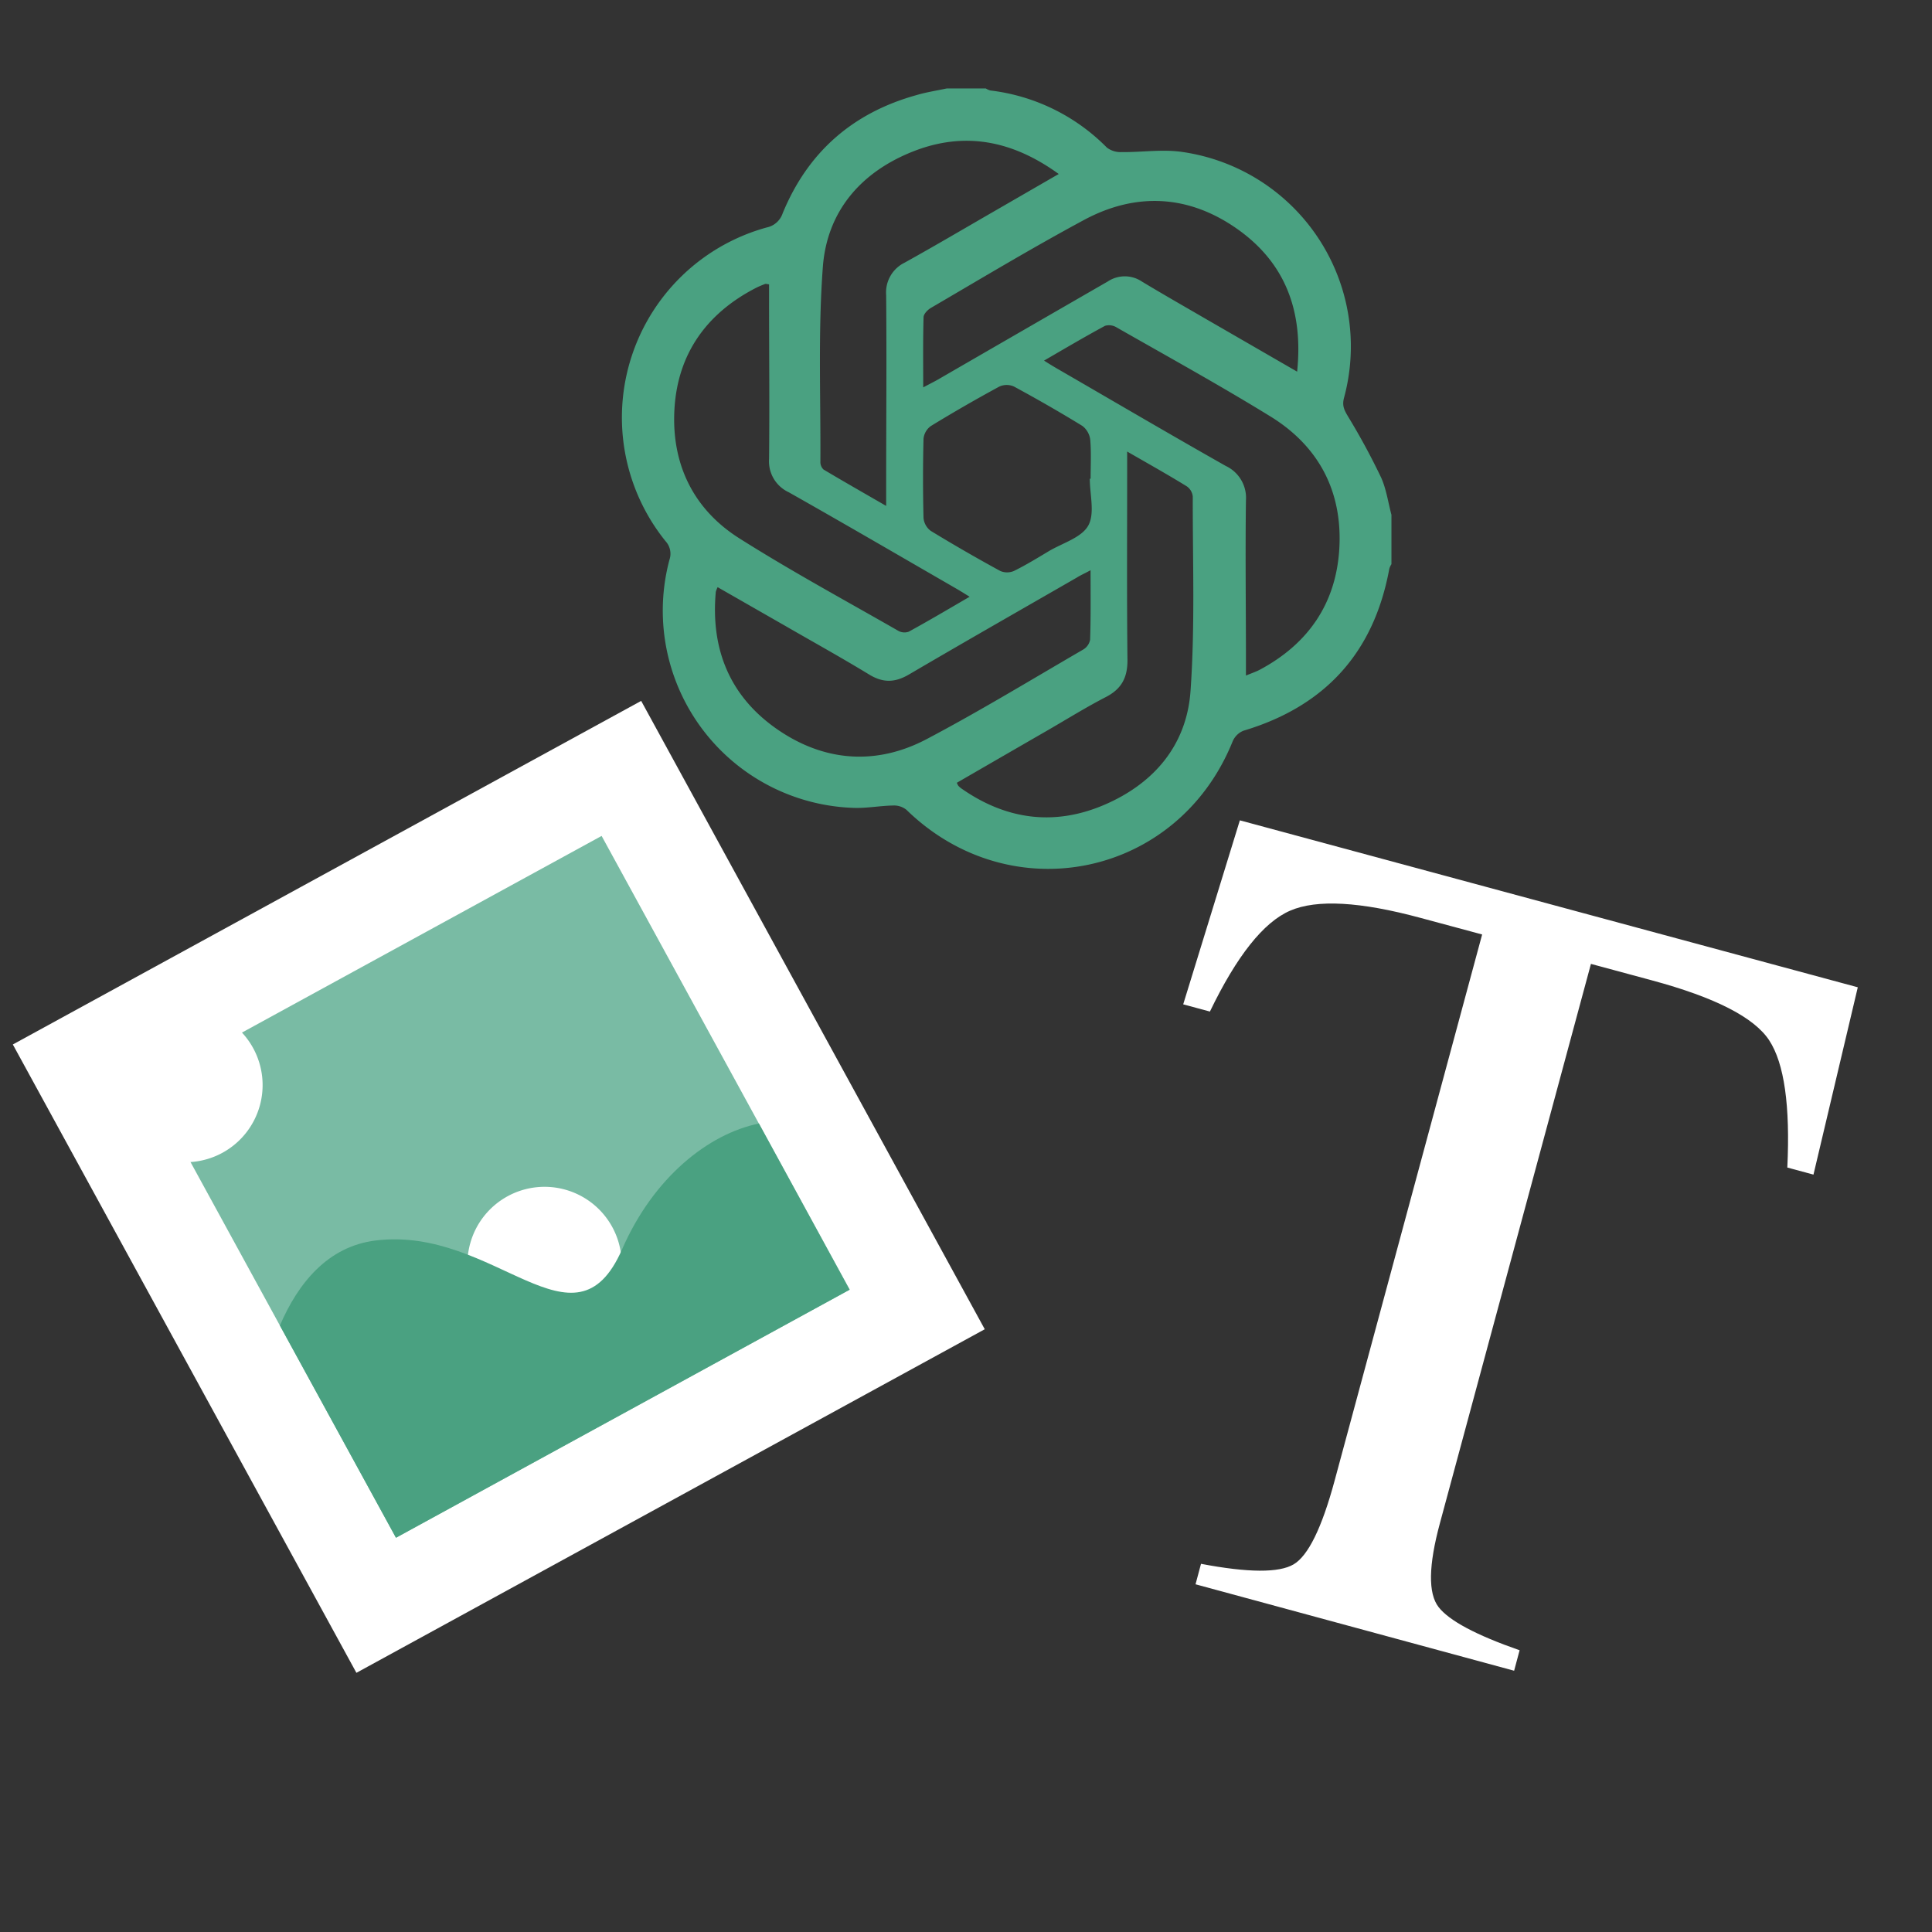 <svg xmlns="http://www.w3.org/2000/svg" viewBox="0 0 377.5 377.5"><rect x="0" y="0" width="377.5" height="377.5" fill="#333333" stroke="none"/><defs><style>.cls-1{fill:none;}.cls-2{fill:#fff;}.cls-3{fill:#79bba4;}.cls-4{fill:#4aa181;}</style></defs><g id="Capa_2" data-name="Capa 2"><g id="Capa_1-2" data-name="Capa 1"><rect class="cls-1" width="377.5" height="377.5"/><rect class="cls-2" x="27.5" y="161.93" width="139.93" height="139.93" transform="translate(-99.31 75.2) rotate(-28.67)"/><rect class="cls-3" x="46.94" y="181.37" width="101.05" height="101.05" transform="translate(-99.31 75.2) rotate(-28.67)"/><path class="cls-2" d="M32,226.48a15.07,15.07,0,1,0-10.22-18.7A15.07,15.07,0,0,0,32,226.48Z"/><path class="cls-2" d="M102.17,261.43a15.07,15.07,0,1,0-10.23-18.7A15.06,15.06,0,0,0,102.17,261.43Z"/><path class="cls-4" d="M185,17.28h7.62a3.11,3.11,0,0,0,.9.4,38.35,38.35,0,0,1,22.76,11.16,4.42,4.42,0,0,0,2.82.88c4,.05,8.17-.62,12.1,0A38.39,38.39,0,0,1,262.6,77.78c-.4,1.54.09,2.4.81,3.62a133.75,133.75,0,0,1,6.47,11.95c1,2.24,1.35,4.82,2,7.24v9.65a3.42,3.42,0,0,0-.42.89c-3,16.4-12.55,26.88-28.5,31.65a3.87,3.87,0,0,0-2.11,2.08c-10.67,26.49-43.27,33.32-63.75,13.36a3.9,3.9,0,0,0-2.58-.83c-2.61.05-5.24.57-7.84.46a38.56,38.56,0,0,1-35.88-48.45,3.63,3.63,0,0,0-.75-3.65,38.51,38.51,0,0,1,19.74-61.3,4.18,4.18,0,0,0,3.14-2.78c4.94-12,13.73-19.65,26.19-23.1C181.05,18,183,17.71,185,17.28ZM206.87,34c-9.07-6.58-18.45-8.36-28.45-4.41-10.16,4-16.82,11.66-17.64,22.56-.95,12.63-.41,25.37-.48,38.06a2,2,0,0,0,.61,1.53c3.94,2.35,7.93,4.62,12.24,7.11,0-1.49,0-2.41,0-3.33,0-12.61.11-25.23,0-37.84a6.48,6.48,0,0,1,3.63-6.37c5.91-3.28,11.74-6.72,17.6-10.1C198.42,38.88,202.42,36.56,206.87,34Zm13.37,54.25v3.23c0,12.52-.08,25,.06,37.56,0,3.39-1.18,5.56-4.15,7.12-3.89,2-7.64,4.34-11.45,6.54q-8.88,5.12-17.74,10.25a3.52,3.52,0,0,0,.3.6,3.93,3.93,0,0,0,.57.5c8.7,6.1,18.11,7.4,27.87,3.24s16.17-11.68,16.92-22.27c.9-12.63.41-25.36.44-38a2.75,2.75,0,0,0-1.18-2C228.21,92.76,224.45,90.65,220.24,88.23ZM189.46,116.6c-1.06-.65-1.83-1.14-2.63-1.6-10.9-6.29-21.78-12.64-32.74-18.83a6.65,6.65,0,0,1-3.82-6.5c.11-10.49,0-21,0-31.48V55.56c-.45-.05-.64-.13-.77-.08-.63.25-1.26.5-1.86.81C138.14,61.2,132.5,69,131.8,79.67s3.48,19.71,12.65,25.51c10.13,6.41,20.7,12.13,31.11,18.1a2.49,2.49,0,0,0,2,.15C181.5,121.27,185.34,119,189.46,116.6Zm23.63-5.18c-1.27.68-2,1-2.73,1.46-10.91,6.28-21.84,12.51-32.7,18.88-2.7,1.59-5,1.74-7.78.07-5.48-3.34-11.1-6.45-16.66-9.66l-13-7.44a5.13,5.13,0,0,0-.36.92c-1,11.07,2.64,20.25,11.78,26.69s19.42,7.36,29.46,2.06c10.38-5.48,20.42-11.6,30.58-17.5A2.85,2.85,0,0,0,213,125C213.15,120.65,213.09,116.27,213.09,111.42Zm40.36-38.8c1.23-11.86-2.32-21.29-11.74-27.91S222,37.49,211.77,43s-20,11.39-29.89,17.17c-.63.37-1.41,1.18-1.42,1.8-.13,4.46-.07,8.92-.07,13.72,1.1-.58,1.91-1,2.69-1.42Q199.78,64.61,216.45,55a6,6,0,0,1,6.65,0c3.9,2.36,7.87,4.62,11.81,6.91ZM204,70.46c1,.64,1.81,1.13,2.6,1.59,11,6.36,21.9,12.77,32.92,19a6.88,6.88,0,0,1,3.93,6.72c-.14,10.41,0,20.82,0,31.23v3c1.15-.48,1.94-.74,2.67-1.12,9.48-5.05,14.93-12.94,15.57-23.64.66-11.12-3.94-20-13.44-25.86-9.86-6.07-20-11.66-30.06-17.4a2.84,2.84,0,0,0-2.27-.32C212,65.78,208.13,68.06,204,70.46Zm8.94,23.08h.16c0-2.53.14-5.08-.07-7.59a4,4,0,0,0-1.53-2.72c-4.38-2.69-8.85-5.25-13.37-7.7a3.48,3.48,0,0,0-2.86,0q-6.79,3.68-13.38,7.71a3.48,3.48,0,0,0-1.44,2.5q-.19,7.73,0,15.45a3.53,3.53,0,0,0,1.4,2.53q6.69,4.08,13.59,7.84a3.37,3.37,0,0,0,2.68,0c2.34-1.15,4.58-2.53,6.82-3.87,2.68-1.59,6.38-2.63,7.7-5S212.94,96.65,212.94,93.54Z"/><path class="cls-2" d="M242.26,160.29,363,192.91l-8.66,36.6-5.11-1.38q.87-18.1-3.53-24.84t-22.95-11.74l-11.89-3.21L281.35,297.62Q278,310,281.08,314t15.84,8.45l-1.07,4L233.6,309.56l1.07-4q13.83,2.63,18.1.1t8-16.33L289.6,182.59l-12-3.23q-17.73-4.8-25.52-1.42t-15.67,19.71l-5.22-1.41Z"/><path class="cls-4" d="M148.29,219.53,166,252,77.37,300.46,54.69,259c3.55-8.27,9.34-15.47,18.73-16.62,23.33-2.85,38.8,23.06,48.14,1.71C127.69,230.05,138.41,221.55,148.29,219.53Z"/></g></g></svg>